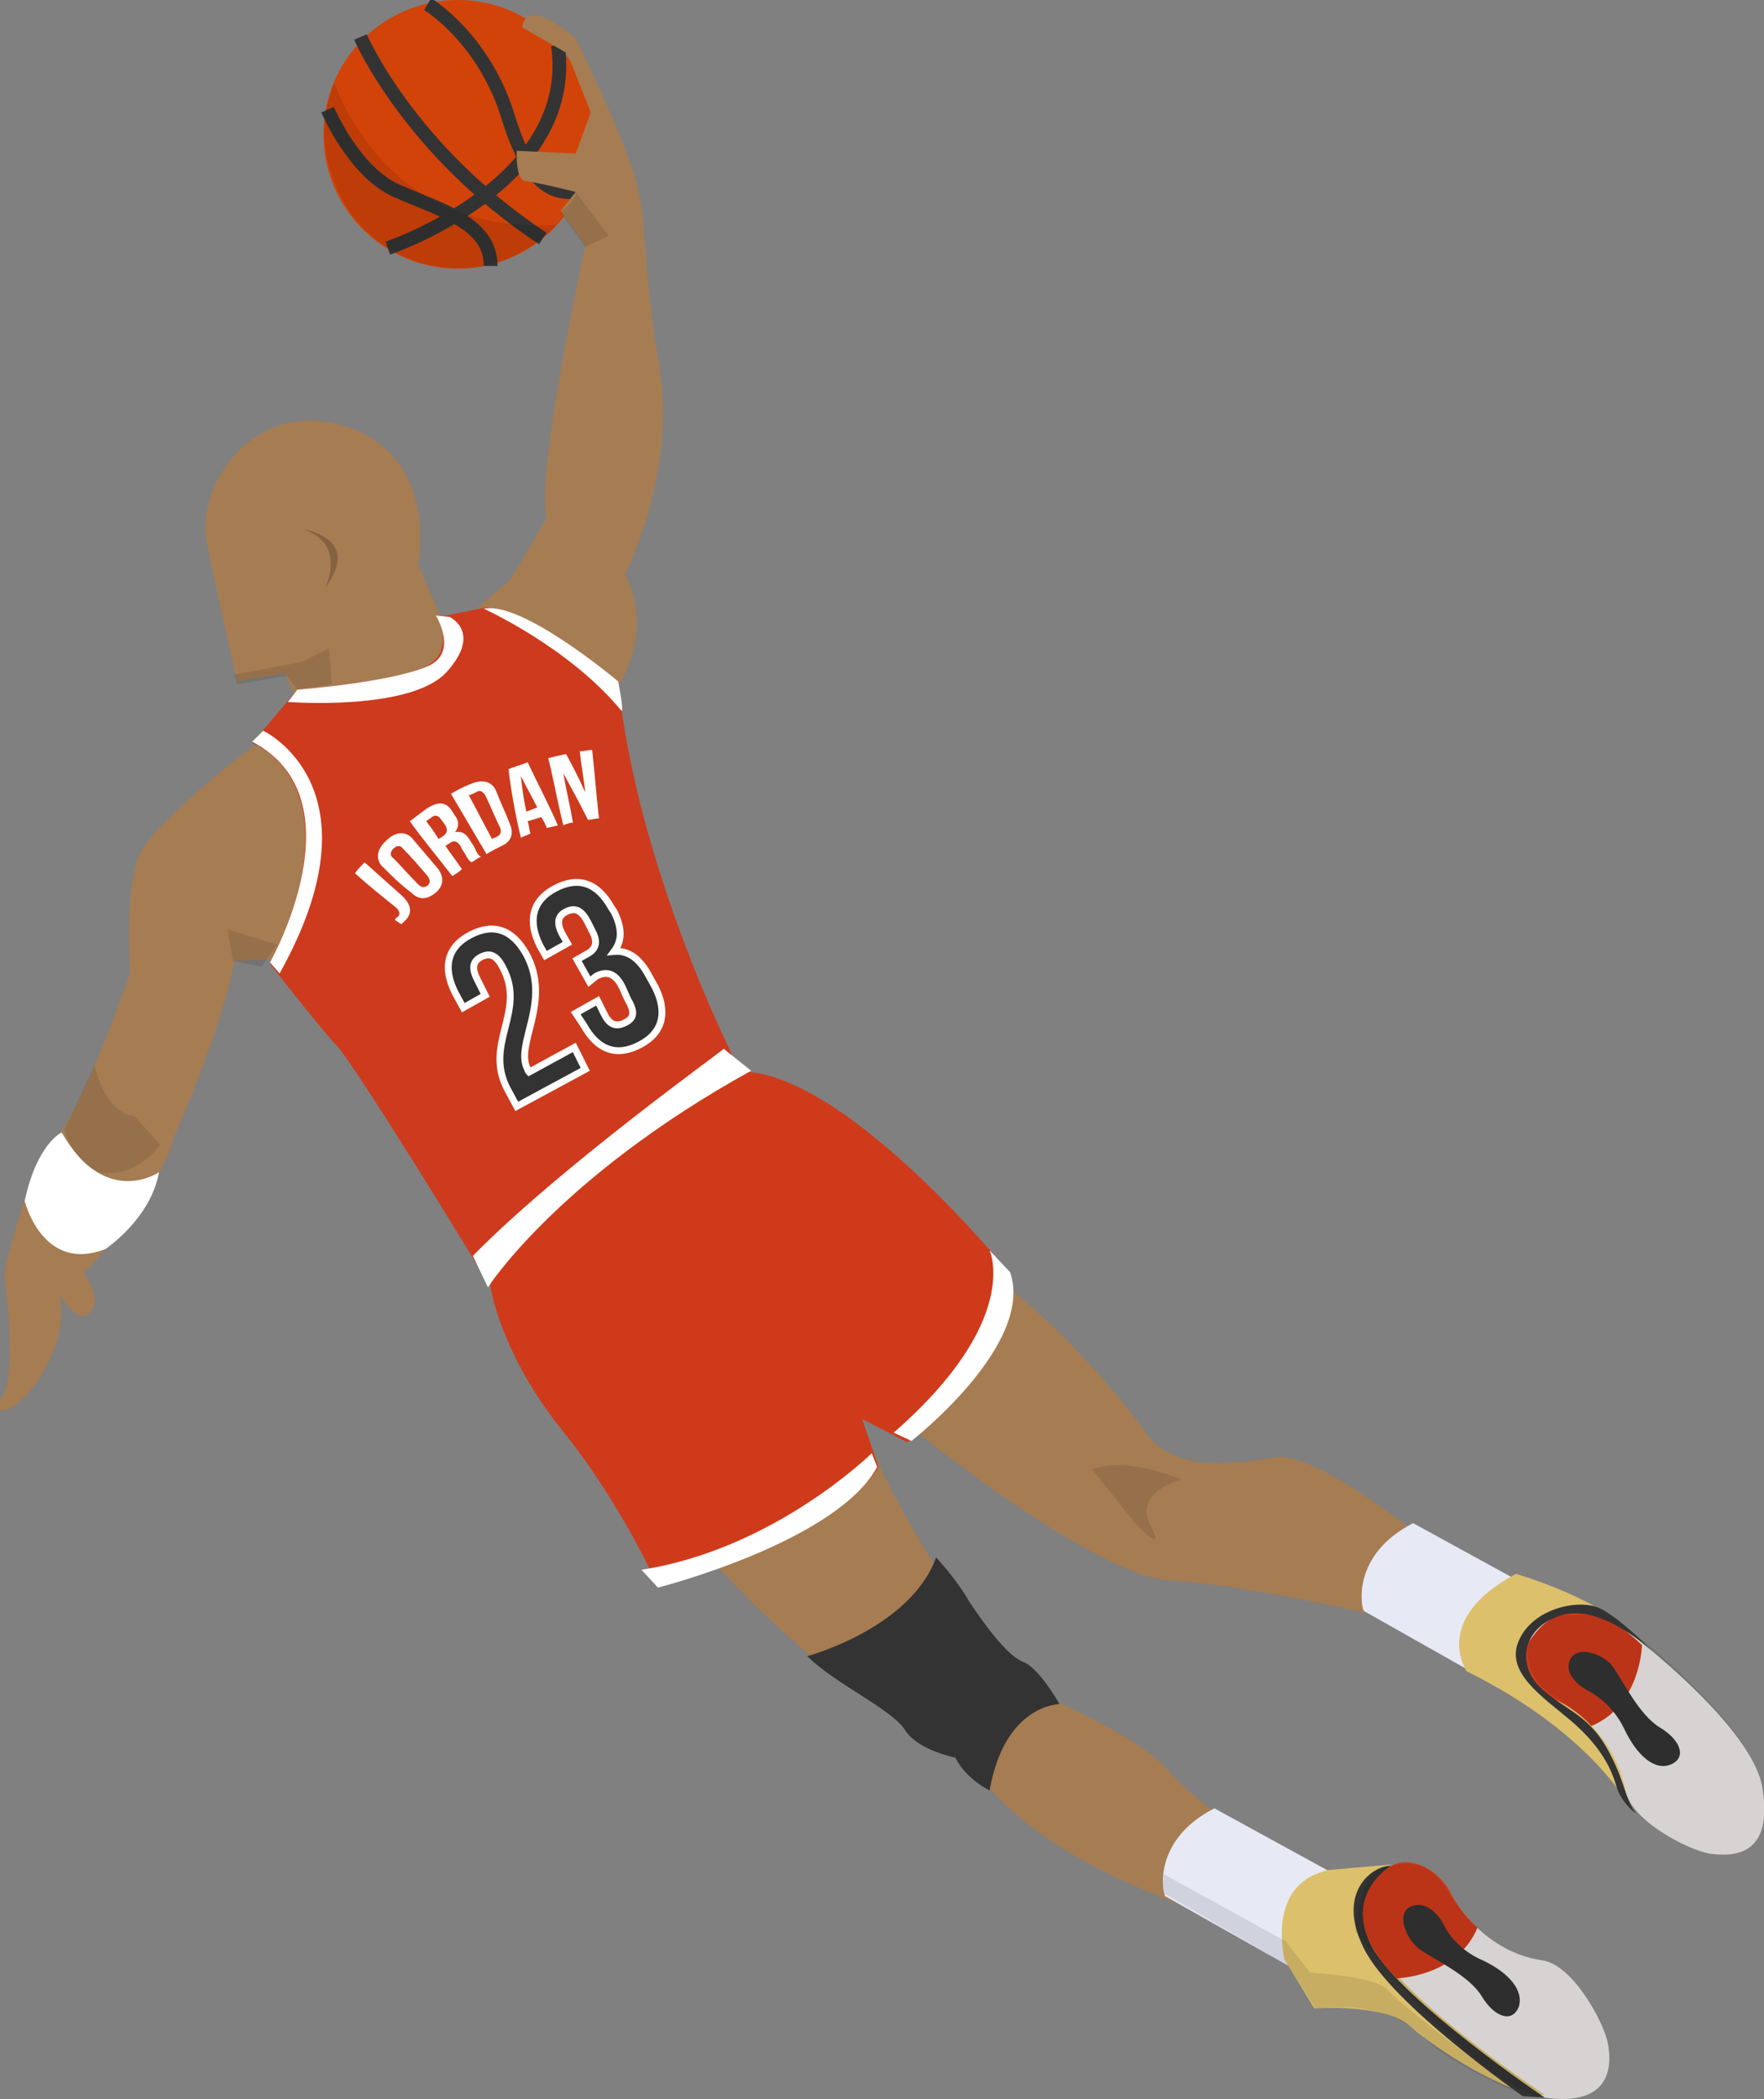 <?xml version="1.0" encoding="utf-8"?>
<!-- Generator: Adobe Illustrator 18.0.0, SVG Export Plug-In . SVG Version: 6.00 Build 0)  -->
<!DOCTYPE svg PUBLIC "-//W3C//DTD SVG 1.1//EN" "http://www.w3.org/Graphics/SVG/1.1/DTD/svg11.dtd">
<svg version="1.1" id="Layer_1" xmlns="http://www.w3.org/2000/svg" xmlns:xlink="http://www.w3.org/1999/xlink" x="0px" y="0px"
	 viewBox="0 0 128.7 153.1" enable-background="new 0 0 128.7 153.1" xml:space="preserve">
<rect x="0" y="0" width="128.7" height="153.1" fill="#808080" stroke="none"/>
<g>
	<circle fill="#D24309" cx="33.4" cy="9.8" r="9.8"/>
	<path fill="none" stroke="#333333" stroke-miterlimit="10" d="M23.9,8c0,0,1.9,4.5,5,5.9s6.9,2.3,6.9,5.5"/>
	<path fill="none" stroke="#333333" stroke-miterlimit="10" d="M26.3,2.7c0,0,3.5,8.2,13.3,14.7"/>
	<path fill="none" stroke="#333333" stroke-miterlimit="10" d="M31.2,0.3c0,0,4,2.4,5.8,8c1.7,5.6,3.5,5.8,5.1,5.7"/>
	<path fill="none" stroke="#333333" stroke-miterlimit="10" d="M28.3,18.1c0,0,13.9-4.7,12.4-14.8"/>
	<path fill="#A67C52" d="M65.2,103.1c0,0,14.3,11.9,20.3,12.2c6,0.3,17.4,3.1,17.4,3.1l2-5.3c0,0-8.8-7.4-11.9-6.8
		c-3.1,0.5-7.4,1.1-9.4-1.8c-2-2.9-9.6-11.8-14.6-13.1l-4.3,11.8"/>
	<path fill="#E7E9F5" d="M99.5,117.5c-0.2-0.3-0.9-4.1,3.6-6.4l8.4,4.6c0,0-3.9,0.5-2.8,7L99.5,117.5z"/>
	<path fill="#DCC06C" d="M107,121.9c0,0-2.6-3.8,3.6-7.1c0,0,5.6,1.6,8.2,4.1l-0.1,12.6C118.7,131.5,115.9,126.3,107,121.9z"/>
	<path fill="#EEEAE9" d="M100.7,136.4c0,0,3-1.8,5,1.6c2,3.3,4.6,4.7,6.9,5c2.2,0.4,4.4,4.5,4.7,6s0.4,4.7-4.6,4
		c-5-0.7-13.8-12.1-13.8-12.1S99,136.8,100.7,136.4z"/>
	<path fill="#A67C52" d="M50.2,111.8c0,0,9,11.2,19.4,15.7c4.1,5,7.6,8.5,20.1,12.7l2.4-5.6c0,0-4-2.3-7-5.6
		c-3-3.2-10.2-5.4-11.6-7.1c-1.5-1.6-9-12.8-10.4-17.7C61.8,99.1,48.7,108,50.2,111.8z"/>
	<path fill="#CF3A1A" d="M35.8,93.4c-0.2,0.4,0.9,5.6,5.2,10.9s7,11.4,7,11.4s12.9-3.5,16.1-8.7l-1.2-3.5l3.3,1.7
		c0,0,9.2-6.9,7.4-12.4c0,0-12.6-15.5-20.2-14.6C53.3,78.2,38.7,86,35.8,93.4z"/>
	<path fill="#A67C52" d="M18.5,54.4c0,0-7.4,5.6-8.4,8.1S9.5,71,9.5,71S6.1,80.8,4,83.1s-3.7,9.8-3.7,9.8s1,7-0.1,8.9s1.3,1.3,3.1-2
		c1.8-3.3,1-5.5,1-5.5s1.3,2.5,2.3,1.4c0.9-1.1-0.5-2.8-0.5-2.8s5.5-5.7,6.6-10c0,0,3.5-7.8,4.4-12.8l3.5-0.2
		C20.5,69.9,30.8,56.4,18.5,54.4z"/>
	<path fill="#A67C52" d="M38.1,2l3.3,1.9l1.7,4.3l-1.1,3L37.7,11c0,0-0.1,2.1,0.6,2.2C39.2,13.3,42,14,42,14l-1.1,1.4l1.8,2.5
		c0,0-3.7,16.9-2.8,19.9l-2.6,4.4L34.1,45c0,0,2.3,12.4,10,6.5c0,0,4.1-4.5,1.5-9.6c0,0,3.8-7.4,2.5-15.2
		c-1.3-7.7-0.8-10.2-1.7-13.5S42,2.8,42,2.8S38.4-0.4,38.1,2z"/>
	<path fill="#A67C52" d="M32.6,46l-2.1-4.8c0,0,1.6-7.6-5-10s-11.3,3.9-10.4,8.4c0.9,4.5,2.2,10.1,2.2,10.1l3.5-0.6l0.8,1.9
		C21.7,51.2,31.8,52.3,32.6,46z"/>
	<path fill="#CE3A1D" d="M21.7,50.3l-3.3,3.9c0,0,7.8,2.8,1.3,16.1c0,0,3.5,4.5,4.8,5.9c1.4,1.4,10.7,16.7,10.7,16.7l18.2-16
		c0,0-6.9-13.7-8.3-27.1c0,0-6.3-5.1-9.6-5.5L32,45c0,0,1.2,2.5-0.9,3.6S21.7,50.3,21.7,50.3z"/>
	<path fill="#FFFFFF" d="M19.2,53.3c0,0,8.8,4.1,1.2,17.7l-0.7-0.8c0,0,6.7-11.9-1.3-16.1L19.2,53.3z"/>
	<path fill="#FFFFFF" d="M35.3,44.4c0,0,6.2,2.8,10,7.4c0.3,0.4-0.2-2.1-0.2-2.1S38.1,43.8,35.3,44.4z"/>
	<path fill="#FFFFFF" d="M21,51.2c0,0,9,0.7,11.6-2.2c2.6-2.9,0.2-4,0.2-4l-1-0.1c0,0,1.7,2.7-0.6,3.7c-2.8,1.2-9.5,1.7-9.5,1.7
		L21,51.2z"/>
	<path opacity="0.2" d="M22.1,38.6c0,0,4.4,0.6,1.6,4.3C23.7,42.9,25.4,39.7,22.1,38.6z"/>
	<path fill="#FFFFFF" d="M1.8,87.6c0,0,1.3,5.3,5.9,3.5c0,0,3.3-2.2,3.9-5.6c0,0-3.9,2.7-7.1-2.9C4.5,82.6,2.7,83.4,1.8,87.6z"/>
	<polygon opacity="0.1" points="17.3,49.9 20.9,49.3 21.7,50.3 24.2,49.9 24,47.3 22,48.3 17.1,49.2 	"/>
	<path opacity="0.1" d="M6.9,77.7c0,0,0.7,3.5,2.9,3.7l1.9,2.1c0,0-1.7,2.5-4.5,2c0,0-1.7-0.5-2.5-3.1L6.9,77.7z"/>
	<path opacity="0.1" d="M42,14l2.4,3.2L42.7,18l-1.8-2.5C40.9,15.4,42.1,14.6,42,14z"/>
	<g>
		<path fill="#FFFFFF" d="M28.8,67.1c0.1-0.1,0.1-0.2,0.2-0.2c0.2-0.2,0.2-0.4-0.1-0.7c-1-0.8-2-1.6-3-2.5c0.2-0.3,0.4-0.5,0.7-0.8
			c0.9,0.8,1.9,1.7,2.8,2.5c0.7,0.7,0.6,1.3,0.2,1.7c-0.1,0.1-0.2,0.2-0.3,0.3C29.2,67.4,29,67.2,28.8,67.1z"/>
		<path fill="#FFFFFF" d="M28,63.3c-0.6-0.5-0.6-1.3,0.2-2c0.7-0.7,1.5-0.7,2,0c0.6,0.7,1.1,1.3,1.7,2c0.5,0.6,0.5,1.3-0.1,1.8
			c-0.6,0.5-1.2,0.6-1.8,0C29.2,64.5,28.6,63.9,28,63.3z M30.5,64.5c0.3,0.3,0.5,0.2,0.7,0.1c0.2-0.2,0.2-0.4,0-0.7
			c-0.6-0.7-1.2-1.4-1.8-2c-0.2-0.3-0.5-0.2-0.7,0c-0.2,0.2-0.3,0.5,0,0.7C29.3,63.2,29.9,63.9,30.5,64.5z"/>
		<path fill="#FFFFFF" d="M34.4,62.9c-0.1-0.1-0.2-0.1-0.4-0.5c-0.1-0.2-0.3-0.4-0.4-0.7c-0.3-0.4-0.5-0.4-0.8-0.2
			c-0.1,0.1-0.2,0.1-0.3,0.2c0.4,0.6,0.8,1.1,1.2,1.7c-0.2,0.2-0.4,0.3-0.7,0.5c-1-1.3-2.1-2.6-3.1-4c0.4-0.3,0.8-0.6,1.2-0.9
			c0.9-0.6,1.5-0.5,1.9,0.2c0.1,0.1,0.1,0.2,0.2,0.3c0.3,0.4,0.3,0.8,0,1.2c0.5-0.1,0.8,0.1,1.1,0.6c0.1,0.2,0.3,0.4,0.4,0.7
			c0.1,0.2,0.2,0.4,0.4,0.5C34.8,62.6,34.6,62.8,34.4,62.9z M31.1,59.9c0.3,0.4,0.6,0.8,0.9,1.3c0.1-0.1,0.2-0.1,0.3-0.2
			c0.3-0.2,0.4-0.4,0.2-0.8c-0.1-0.1-0.2-0.3-0.3-0.4c-0.2-0.3-0.4-0.4-0.7-0.2C31.4,59.7,31.2,59.8,31.1,59.9z"/>
		<path fill="#FFFFFF" d="M32.9,57.9c0.5-0.3,0.9-0.5,1.4-0.7c0.9-0.4,1.6-0.2,1.9,0.5c0.3,0.8,0.7,1.6,1,2.4
			c0.3,0.7,0.1,1.3-0.6,1.6c-0.4,0.2-0.8,0.4-1.1,0.6C34.6,60.8,33.8,59.4,32.9,57.9z M34.2,58c0.6,1.1,1.1,2.1,1.7,3.2
			c0.1-0.1,0.3-0.1,0.4-0.2c0.2-0.1,0.3-0.3,0.2-0.6c-0.4-0.8-0.7-1.6-1.1-2.4c-0.2-0.3-0.4-0.4-0.7-0.2C34.5,57.9,34.3,58,34.2,58z
			"/>
		<path fill="#FFFFFF" d="M40.7,60.2c-0.3,0.1-0.5,0.1-0.8,0.2c-0.1-0.3-0.3-0.6-0.4-0.8c-0.3,0.1-0.7,0.2-1,0.3
			c0.1,0.3,0.1,0.6,0.2,0.9c-0.2,0.1-0.5,0.2-0.7,0.3c-0.4-1.7-0.7-3.3-0.9-5c0.5-0.2,0.9-0.3,1.4-0.5C39.2,57.1,40,58.6,40.7,60.2z
			 M38.4,59.2c0.3-0.1,0.5-0.2,0.8-0.3c-0.4-0.8-0.8-1.5-1.2-2.3C38.1,57.5,38.2,58.3,38.4,59.2z"/>
		<path fill="#FFFFFF" d="M41.1,56.4c0.2,1.2,0.5,2.4,0.7,3.6c-0.2,0-0.5,0.1-0.7,0.2c-0.4-1.6-0.7-3.3-1.1-4.9
			c0.4-0.1,0.8-0.2,1.3-0.3c0.5,0.9,1,1.9,1.4,2.8c-0.1-1-0.3-2-0.4-3c0.3,0,0.6-0.1,0.9-0.1c0.2,1.7,0.3,3.3,0.5,5
			c-0.3,0-0.6,0.1-0.8,0.1C42.3,58.6,41.7,57.5,41.1,56.4z"/>
	</g>
	<g>
		<path fill="#333333" stroke="#FFFFFF" stroke-width="0.5" stroke-miterlimit="10" d="M35.1,69.8c-0.6,0.3-0.7,0.8-0.3,1.6l0.6,1.2
			l-1.6,0.9l-0.6-1.1c-0.9-1.8-0.6-3.3,1.1-4.2c1.7-0.9,3.1-0.4,4.1,1.4c1.9,3.5-0.9,6.6,0.1,8.4c0,0.1,0.1,0.2,0.1,0.2l3.3-1.8
			l0.8,1.6l-5,2.7L37,79.4c-1.7-3.3,1.4-5.6-0.3-8.8C36.2,69.6,35.7,69.5,35.1,69.8z"/>
		<path fill="#333333" stroke="#FFFFFF" stroke-width="0.5" stroke-miterlimit="10" d="M42.9,67.3c-0.5-1-1-1.1-1.6-0.8
			s-0.7,0.8-0.3,1.6l0.4,0.7l-1.6,0.9L39.4,69c-0.9-1.8-0.6-3.3,1.1-4.2c1.7-0.9,3.1-0.4,4.1,1.4l0.2,0.3c0.6,1.2,0.6,2.1,0,2.9
			c1.1-0.1,1.9,0.6,2.5,1.7l0.5,0.9c0.9,1.8,0.6,3.3-1.1,4.2c-1.7,0.9-3.1,0.4-4.1-1.4L42,73.9l1.6-0.9l0.5,1
			c0.4,0.8,0.9,0.9,1.5,0.6s0.8-0.7,0.2-1.7L45.4,72c-0.5-1-1.1-1.2-1.9-0.8L43,71.6L42.1,70l0.7-0.4c0.6-0.3,0.9-0.8,0.4-1.7
			L42.9,67.3z"/>
	</g>
	<path fill="#FFFFFF" d="M34.5,91.6l1.1,2.3c0,0,5.1-8,19.2-15.8l-2-1.6C52.8,76.6,41,85,34.5,91.6z"/>
	<path fill="#333333" d="M58.9,120.8c0,0,7.5-2,9.4-7.2c0,0,1.5,1.6,2.4,3.2c1,1.5,2.7,3.9,3.9,4.4c1.2,0.4,2.7,3.1,2.7,3.1
		s-4,0-5.1,6.3c0,0-1.7-0.8-2.5-2.4c0,0-2.6-0.5-3.6-1.9C65.2,124.7,61,122.9,58.9,120.8z"/>
	<path fill="#FFFFFF" d="M48,115.8c0,0,13-3.3,16-8.8l-0.4-1c0,0-7.1,7-16.8,8.5L48,115.8z"/>
	<path fill="#FFFFFF" d="M72.2,91.2c0,0,2.4,5.1-7,13.3l1.3,0.6c0,0,9-7,7.2-12.3L72.2,91.2z"/>
	<path fill="#E7E9F5" d="M85,138.3c-0.2-0.3-0.9-4.1,3.6-6.4l8.4,4.6c0,0-3.9,0.5-2.8,7L85,138.3z"/>
	<path fill="#DCC06C" d="M93.7,142.9l2.2,3.6c0,0,5.1-0.4,7,1.3s7.2,5.1,9.8,5c0,0-9.5-6.3-12.2-10.5c-2.8-4.2,1-6.3,1-6.3l-4.6,0.4
		C96.9,136.5,92.6,136.8,93.7,142.9z"/>
	<path fill="#333333" d="M101.5,136.1c0,0-3.4,2-1.4,5.9c2.1,3.9,12.6,11,12.6,11l-1.6-0.1c0,0-9.6-6.7-11.6-10.8
		C97.4,137.9,100.3,136,101.5,136.1z"/>
	<path fill="#CF3A1A" d="M101.9,144.3c0,0,4.4-0.1,5.9-3.7c0,0-1.2-1-2-2.6s-3.1-2.9-4.6-1.7C99.6,137.5,97.9,140.3,101.9,144.3z"/>
	<path fill="#333333" d="M105.4,140.5c0,0-0.9-1.9-2.3-1.5s-0.5,2.5,0.5,3.2c1,0.7,3.6,1.9,4.5,3.4s2.2,2,2.7,0.8
		c0.4-1.2-0.7-2.5-2.6-3.4C106.1,142.1,105.4,140.5,105.4,140.5z"/>
	<path opacity="0.1" d="M100.7,136.4c0,0,3-1.8,5,1.6c2,3.3,4.6,4.7,6.9,5c2.2,0.4,4.4,4.5,4.7,6s0.4,4.7-4.6,4
		c-5-0.7-13.8-12.1-13.8-12.1S99,136.8,100.7,136.4z"/>
	<path opacity="0.1" d="M84.9,136.7l8.9,4.9l1.8,2.3c0,0,4.8,0.2,5.7,1.3s9.3,7.4,9.3,7.4s-4.7-2-6.5-3.8c-2.2-2.2-4.9-2.6-8.1-2.3
		l-2-3.1l-8.9-5.2C85,138.3,84.7,138.2,84.9,136.7z"/>
	<path fill="#EEEAE9" d="M111.9,118.8c0,0-1.7,3,1.6,5s4.7,4.6,5.1,6.8c0.4,2.2,4.5,4.3,6.1,4.6c1.5,0.2,4.7,0.4,3.9-4.7
		c-0.7-5-11.4-12.7-11.4-12.7S112.2,117.2,111.9,118.8z"/>
	<path fill="#CF3A1A" d="M119.8,120c0,0-0.1,4.4-3.7,5.9c0,0-1-1.2-2.6-1.9c-1.6-0.7-3-3-1.7-4.6C113,117.7,115.7,116,119.8,120z"/>
	<path fill="#333333" d="M116,123.4c0,0-1.9-0.9-1.5-2.2s2.5-0.6,3.2,0.4c0.7,1,1.9,3.5,3.4,4.4c1.5,0.9,2,2.2,0.8,2.7
		s-2.5-0.7-3.4-2.6C117.6,124.2,116,123.4,116,123.4z"/>
	<path opacity="0.1" d="M111.9,118.8c0,0-1.7,3,1.6,5s4.7,4.6,5.1,6.8c0.4,2.2,4.5,4.3,6.1,4.6c1.5,0.2,4.7,0.4,3.9-4.7
		c-0.7-5-10.8-12.5-10.8-12.5S112.2,117.2,111.9,118.8z"/>
	<path fill="#333333" d="M120.5,120.4c0,0-3.6-3.4-6.5-2.6c-2.9,0.8-3.4,3.6-1.6,5.3c1.8,1.7,3.6,1.9,5.1,4.9
		c1.1,2.1,1.1,3.4,1.9,4.3c0,0-1.1-0.7-1.5-2.1c-0.4-1.4-1.3-3-3.3-4.7s-4.8-3.5-3.8-5.8c1-2.4,4.4-3.1,5.9-2.4
		S120.5,120.4,120.5,120.4z"/>
	<path opacity="0.1" d="M86.2,107.9c0,0-3.5,0.9-2.3,3.3c1.3,2.4-1,0-1,0l-3.2-4C79.8,107.1,81.8,106.2,86.2,107.9z"/>
	<path opacity="0.1" d="M36.7,19c1.5-0.6,2.9-1.5,3.9-2.6C30.9,17,26.3,10.9,24.4,6.1c-0.9,2.1-1,4.6-0.1,6.9
		C26,18.1,31.6,20.8,36.7,19z"/>
	<polygon opacity="0.1" points="17,70.1 16.6,67.8 20.2,68.9 19.1,70.5 	"/>
</g>
</svg>
